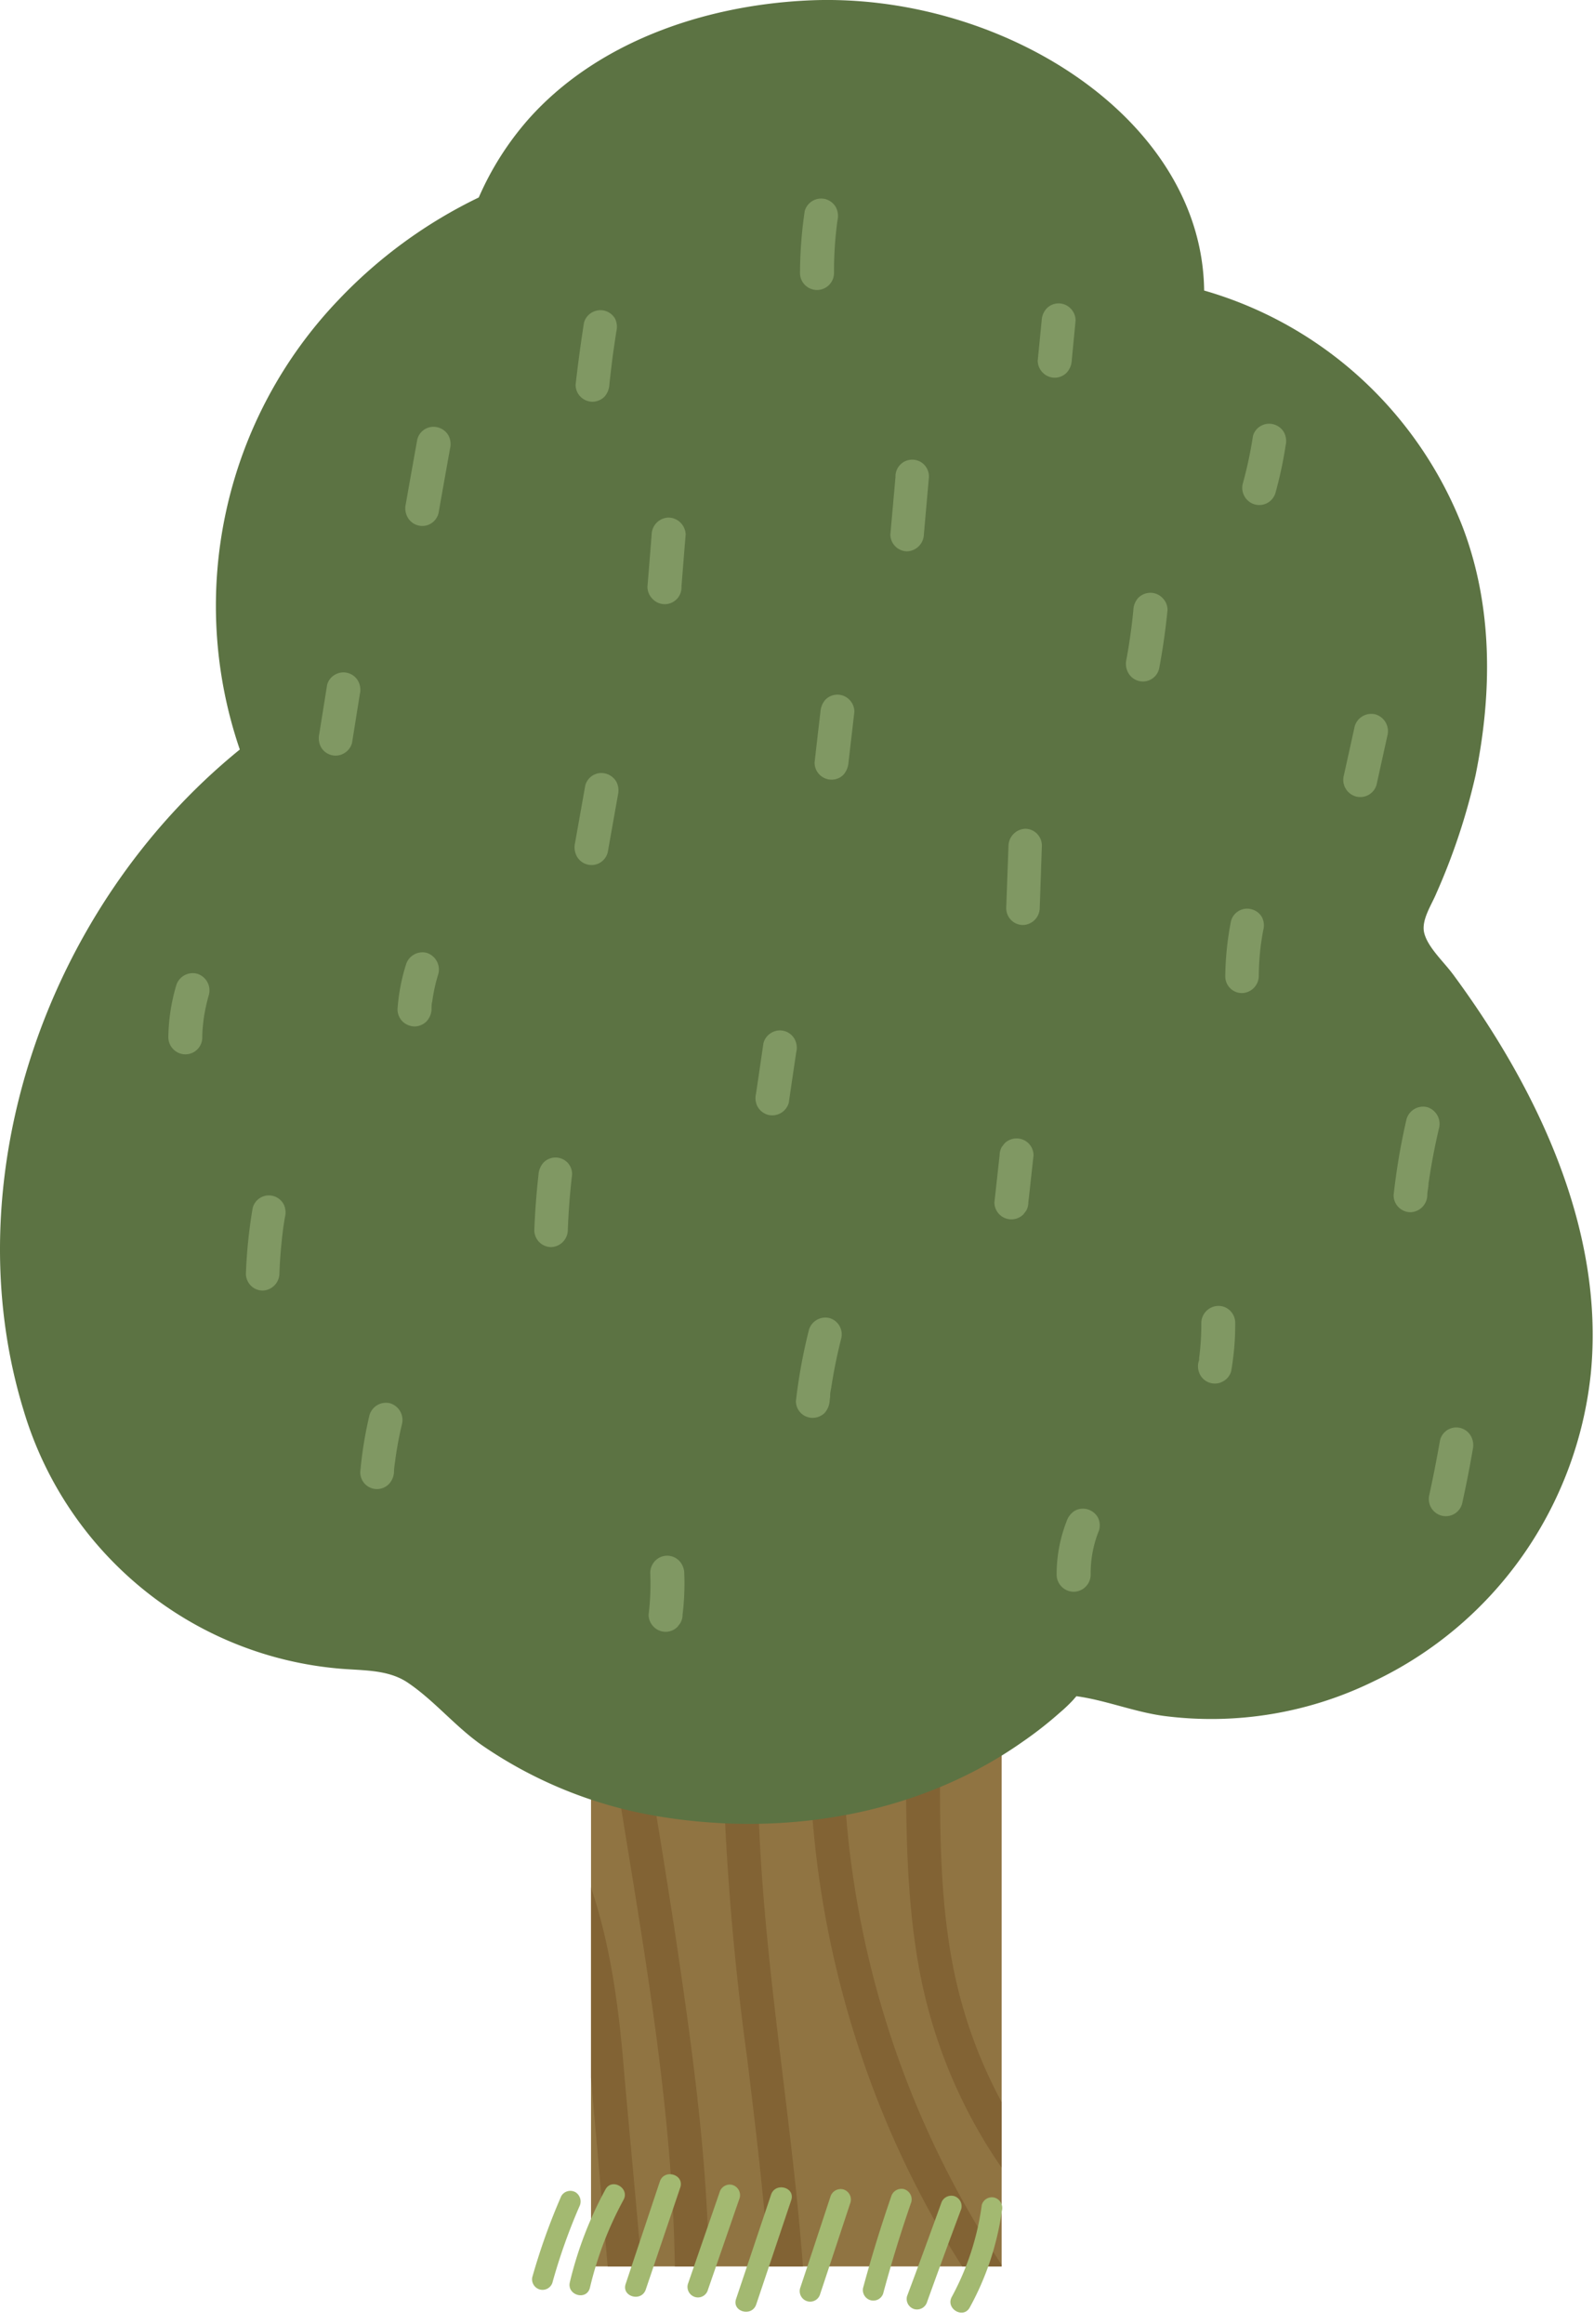 <svg width="59" height="86" fill="none" xmlns="http://www.w3.org/2000/svg"><path d="M37.074 40.59H21.876v43.278h15.198V40.59Z" fill="#907442"/><path d="M35.037 55.646c-.288 2.735-.239 5.52-.239 8.264 0 2.976-.09 6.052.502 8.977a17.649 17.649 0 0 0 1.774 4.899v2.429a18.938 18.938 0 0 1-3.032-7.253c-.577-3.063-.503-6.245-.503-9.367 0-5.114-.514-11.443 3.1-15.57a.593.593 0 0 1 .44-.216v1.67c-1.301 1.796-1.828 3.981-2.042 6.167Z" fill="#826334"/><path d="M33.691 51.375c-2.136 5.81-3.029 11.846-2.124 18.012a35.19 35.19 0 0 0 5.507 14.419v.062h-1.46a35.488 35.488 0 0 1-3.392-6.835 36.685 36.685 0 0 1-1.889-17.953c.481-3.369 1.572-6.556 2.79-9.735 1.02-2.698 2.05-5.454 3.963-7.659v2.039c-1.572 2.295-2.465 5.08-3.395 7.65Z" fill="#826334"/><path d="M29.72 83.868c-.391-5.19-1.296-10.303-1.585-15.52-.366-6.392.62-12.733 1.749-19 .589-3.266 1.634-6.244 3.82-8.76h-1.61a17.154 17.154 0 0 0-3.016 6.456c-.741 3.141-1.206 6.379-1.634 9.57a63.052 63.052 0 0 0-.654 9.723c.126 3.295.416 6.581.868 9.847.31 2.557.62 5.115.803 7.684h1.259ZM23.748 83.868h-1.255l-.568-6.394c0-.2-.037-.39-.05-.594v-7.037c.754 2.238 1.046 4.568 1.24 7 .209 2.342.432 4.683.633 7.025Z" fill="#826334"/><path d="M24.954 71.31c.62 4.165 1.222 8.343 1.284 12.558h-1.259c-.087-5.698-1.079-11.343-1.984-16.938a138.656 138.656 0 0 0-1.12-6.051V55.22l.227.875c.152.593.264 1.19.403 1.782 1.37-5.757 3.618-11.39 4.096-17.29h1.24c-.515 6.672-3.268 12.988-4.552 19.545a.458.458 0 0 1-.226.343c.747 3.6 1.327 7.216 1.891 10.834Z" fill="#826334"/><path d="M53.766 36.035c-.335-.453-.93-.99-1.054-1.527-.106-.465.276-1.024.45-1.446a23.576 23.576 0 0 0 1.453-4.37c.62-3.039.648-6.245-.48-9.199-.82-2.1-2.11-3.98-3.768-5.497a14.544 14.544 0 0 0-5.797-3.245C44.493 4.306 36.943-.34 29.85.019c-3.907.197-7.813 1.596-10.3 4.403a11.063 11.063 0 0 0-1.829 2.885 17.822 17.822 0 0 0-5.177 3.775 16.346 16.346 0 0 0-4.168 7.805 16.42 16.42 0 0 0 .5 8.849C1.621 33.63-1.73 43.734.88 52.21a13.487 13.487 0 0 0 4.336 6.534 13.337 13.337 0 0 0 7.216 2.99c.9.093 1.86.015 2.626.508 1.017.675 1.798 1.664 2.821 2.367a16.155 16.155 0 0 0 6.294 2.57c4.765.842 9.807 0 13.67-2.72.486-.334.95-.697 1.392-1.09a5.56 5.56 0 0 0 .48-.456l.127-.146c1.089.15 2.133.58 3.234.73a13.65 13.65 0 0 0 7.788-1.29 14.163 14.163 0 0 0 5.487-4.63 14.298 14.298 0 0 0 2.53-6.744c.522-5.254-1.928-10.487-5.115-14.8Z" fill="#5C7343"/><path d="M45.085 48.324a.642.642 0 0 0-.62.624 9.59 9.59 0 0 1-.08 1.303c0 .047 0 .096-.023.143a.678.678 0 0 0 .063.487.622.622 0 0 0 .627.311.619.619 0 0 0 .231-.083.603.603 0 0 0 .289-.378c.102-.588.152-1.185.148-1.782a.63.63 0 0 0-.393-.582.617.617 0 0 0-.242-.043ZM25.184 19.337a.634.634 0 0 0-.444-.184.643.643 0 0 0-.62.624c-.05.643-.102 1.29-.155 1.933a.63.63 0 0 0 .186.45.62.62 0 0 0 1.073-.45c.05-.643.102-1.29.155-1.933a.646.646 0 0 0-.195-.44ZM16.596 16.108a.642.642 0 0 0-.623-.31.618.618 0 0 0-.527.46c-.143.796-.285 1.59-.425 2.386a.69.69 0 0 0 .062.49.622.622 0 0 0 .627.324.618.618 0 0 0 .523-.477c.14-.793.282-1.588.425-2.385a.682.682 0 0 0-.062-.488ZM22.766 11.79a.646.646 0 0 0-.376-.29.636.636 0 0 0-.486.066.624.624 0 0 0-.289.377c-.12.762-.223 1.53-.31 2.298a.627.627 0 0 0 .62.625.643.643 0 0 0 .447-.184.736.736 0 0 0 .183-.45c.037-.35.08-.702.124-1.052.043-.312.087-.606.133-.909a.708.708 0 0 0-.046-.48ZM30.935 7.66a.645.645 0 0 0-.375-.29.631.631 0 0 0-.775.443c-.112.757-.17 1.522-.174 2.288a.628.628 0 1 0 1.259 0 14 14 0 0 1 .127-1.939.706.706 0 0 0-.062-.502ZM39.628 11.416a.619.619 0 0 0-.89 0 .718.718 0 0 0-.182.446l-.146 1.48a.629.629 0 0 0 .186.447.619.619 0 0 0 .887 0 .72.72 0 0 0 .186-.447l.142-1.48a.63.63 0 0 0-.183-.446ZM34.218 17.207a.62.62 0 0 0-1.073.447c-.062.709-.127 1.418-.189 2.123a.627.627 0 0 0 .62.625.646.646 0 0 0 .62-.625l.187-2.123a.628.628 0 0 0-.165-.447ZM47.522 15.993a.637.637 0 0 0-.623-.309.618.618 0 0 0-.236.081.6.6 0 0 0-.288.378c-.09.588-.214 1.17-.372 1.742a.638.638 0 0 0 .438.78.625.625 0 0 0 .774-.443c.158-.573.282-1.154.372-1.742a.698.698 0 0 0-.065-.487ZM43.023 22.122a.622.622 0 0 0-.443-.187.646.646 0 0 0-.447.187.712.712 0 0 0-.183.447c-.024.265-.055.527-.09.79-.049.35-.102.696-.167 1.042a.697.697 0 0 0 .062.487.622.622 0 0 0 .627.325.618.618 0 0 0 .523-.475c.135-.718.238-1.441.31-2.17a.628.628 0 0 0-.192-.446ZM31.44 25.894a.619.619 0 0 0-.89 0 .746.746 0 0 0-.182.446c-.075.625-.146 1.25-.217 1.874a.63.63 0 0 0 .869.59.62.62 0 0 0 .203-.14.765.765 0 0 0 .183-.45c.072-.625.146-1.25.217-1.874a.627.627 0 0 0-.183-.446ZM13.254 25.198a.623.623 0 0 0-.627-.311.619.619 0 0 0-.232.082.603.603 0 0 0-.288.378l-.289 1.808a.707.707 0 0 0 .062.49.626.626 0 0 0 .384.296.614.614 0 0 0 .478-.07.624.624 0 0 0 .288-.379l.289-1.808a.681.681 0 0 0-.065-.486ZM22.809 28.92a.646.646 0 0 0-.62-.311.618.618 0 0 0-.527.463l-.378 2.123a.707.707 0 0 0 .065.49.622.622 0 0 0 .625.32.617.617 0 0 0 .522-.472l.378-2.127a.701.701 0 0 0-.065-.487ZM37.948 30.668a.648.648 0 0 0-.62.625l-.084 2.313c0 .165.066.324.182.441a.618.618 0 0 0 .438.183.64.64 0 0 0 .62-.624c.028-.771.053-1.543.08-2.314a.627.627 0 0 0-.18-.44.618.618 0 0 0-.436-.184ZM50.917 26.437a.638.638 0 0 0-.775.443l-.4 1.811a.638.638 0 0 0 .438.78.625.625 0 0 0 .774-.442l.4-1.814a.648.648 0 0 0-.437-.778ZM29.41 38.448a.624.624 0 0 0-.63-.312.617.617 0 0 0-.232.084.624.624 0 0 0-.289.378c-.093.625-.183 1.25-.276 1.874a.68.68 0 0 0 .062.487.652.652 0 0 0 .375.293.638.638 0 0 0 .776-.443c.09-.625.183-1.25.276-1.874a.682.682 0 0 0-.062-.487ZM15.796 35.26a.638.638 0 0 0-.772.444 7.08 7.08 0 0 0-.31 1.645c0 .168.066.328.183.447.12.117.28.184.446.187a.637.637 0 0 0 .444-.187.699.699 0 0 0 .186-.447c0-.1 0-.2.027-.296a6.2 6.2 0 0 1 .224-1.012.647.647 0 0 0-.428-.78ZM7.295 36.032a.638.638 0 0 0-.775.443 7.065 7.065 0 0 0-.289 1.905c0 .167.066.328.184.447a.625.625 0 0 0 1.072-.447c0-.222.025-.444.05-.665.044-.305.11-.607.195-.903a.644.644 0 0 0-.437-.78ZM10.5 44.565a.623.623 0 0 0-.626-.325.618.618 0 0 0-.524.475 18.61 18.61 0 0 0-.248 2.416c0 .166.066.325.182.442a.618.618 0 0 0 .438.183.64.64 0 0 0 .62-.625c.019-.546.066-1.09.134-1.633.021-.15.043-.296.068-.446a.698.698 0 0 0-.043-.487ZM21.005 43.02a.62.62 0 0 0-.887 0 .74.74 0 0 0-.186.446 28.376 28.376 0 0 0-.155 2.057.627.627 0 0 0 .62.625.64.64 0 0 0 .62-.625c.025-.686.078-1.372.158-2.057a.627.627 0 0 0-.17-.447ZM38.072 42.31a.633.633 0 0 0-.89 0l-.099.129a.628.628 0 0 0-.084.312l-.192 1.739a.628.628 0 0 0 1.073.447l.099-.128a.629.629 0 0 0 .084-.313c.065-.577.127-1.158.192-1.739a.628.628 0 0 0-.183-.446ZM46.71 33.94a.62.62 0 0 0-.376-.29.616.616 0 0 0-.772.443c-.132.67-.202 1.35-.21 2.032a.618.618 0 0 0 .62.624.64.64 0 0 0 .62-.624c.003-.403.03-.805.083-1.205.025-.165.05-.328.081-.493a.666.666 0 0 0-.047-.487ZM52.833 40.971a.638.638 0 0 0-.772.444 24.04 24.04 0 0 0-.478 2.81.628.628 0 0 0 .627.633.646.646 0 0 0 .62-.624c0-.112.024-.222.04-.334 0-.031.025-.225 0-.063 0-.05.015-.103.022-.153a23.159 23.159 0 0 1 .366-1.914.65.65 0 0 0-.425-.799ZM54.448 53.148a.624.624 0 0 0-.624-.321.619.619 0 0 0-.523.47 52.06 52.06 0 0 1-.394 2.009.637.637 0 0 0 .44.777.624.624 0 0 0 .772-.443 43.45 43.45 0 0 0 .394-2.005.698.698 0 0 0-.065-.487ZM30.712 48.777a.634.634 0 0 0-.772.44c-.217.864-.378 1.741-.48 2.626a.618.618 0 0 0 .62.624.642.642 0 0 0 .446-.184.764.764 0 0 0 .183-.45l.018-.155v-.05c0-.094.025-.188.04-.278a18.973 18.973 0 0 1 .366-1.805.629.629 0 0 0-.421-.768ZM14.447 51.93a.635.635 0 0 0-.772.44 14.546 14.546 0 0 0-.34 2.102.618.618 0 0 0 1.064.44.7.7 0 0 0 .185-.446c0-.163.034-.313.052-.481.06-.432.14-.86.242-1.283a.648.648 0 0 0-.43-.772ZM25.14 57.757a.62.62 0 0 0-.89 0 .648.648 0 0 0-.182.446 9.524 9.524 0 0 1-.06 1.545.628.628 0 0 0 .184.447.62.62 0 0 0 .686.14.62.62 0 0 0 .203-.14l.097-.128a.598.598 0 0 0 .086-.312c.063-.513.084-1.03.063-1.546a.683.683 0 0 0-.187-.453ZM40.63 56.14a.642.642 0 0 0-.627-.308.617.617 0 0 0-.235.082.733.733 0 0 0-.288.378c-.246.63-.371 1.3-.37 1.977a.636.636 0 0 0 .63.633.636.636 0 0 0 .63-.634 4.205 4.205 0 0 1 .31-1.639.66.66 0 0 0-.05-.49Z" fill="#809863"/><path d="M21.305 81.124a.388.388 0 0 0-.53.14 23.521 23.521 0 0 0-1.076 3.013.393.393 0 0 0 .28.444.386.386 0 0 0 .464-.238c.267-.964.601-1.908.999-2.826a.408.408 0 0 0-.137-.533ZM22.412 81.017a13.898 13.898 0 0 0-1.32 3.435c-.115.484.62.693.743.206a13.076 13.076 0 0 1 1.24-3.247c.249-.437-.424-.83-.663-.394ZM24.424 80.724l-1.265 3.79c-.161.475.586.681.744.207l1.28-3.785c.143-.48-.6-.684-.759-.212ZM27.11 80.852a.391.391 0 0 0-.475.272l-1.175 3.4a.391.391 0 0 0 .27.477.383.383 0 0 0 .474-.271l1.175-3.4a.396.396 0 0 0-.27-.478ZM28.541 81.211l-1.296 3.86c-.16.474.583.677.745.205l1.296-3.859c.16-.48-.586-.677-.745-.206ZM31.211 81.017a.395.395 0 0 0-.474.272c-.372 1.13-.746 2.26-1.123 3.39a.39.39 0 0 0 .27.478.383.383 0 0 0 .474-.271c.377-1.13.75-2.26 1.123-3.39a.392.392 0 0 0-.27-.479ZM33.462 81.008a.395.395 0 0 0-.475.272 51.834 51.834 0 0 0-1.044 3.394.393.393 0 0 0 .278.444.385.385 0 0 0 .466-.238 50.177 50.177 0 0 1 1.044-3.394.396.396 0 0 0-.27-.478ZM35.313 81.264a.394.394 0 0 0-.478.272 298.222 298.222 0 0 1-1.262 3.434.392.392 0 0 0 .27.478.391.391 0 0 0 .474-.272c.414-1.149.834-2.294 1.262-3.434a.393.393 0 0 0-.266-.478ZM36.813 81.323a.388.388 0 0 0-.474.272 9.865 9.865 0 0 1-1.11 3.4c-.239.437.428.83.666.39a10.408 10.408 0 0 0 1.188-3.575.399.399 0 0 0-.27-.487Z" fill="#A3B971"/></svg>